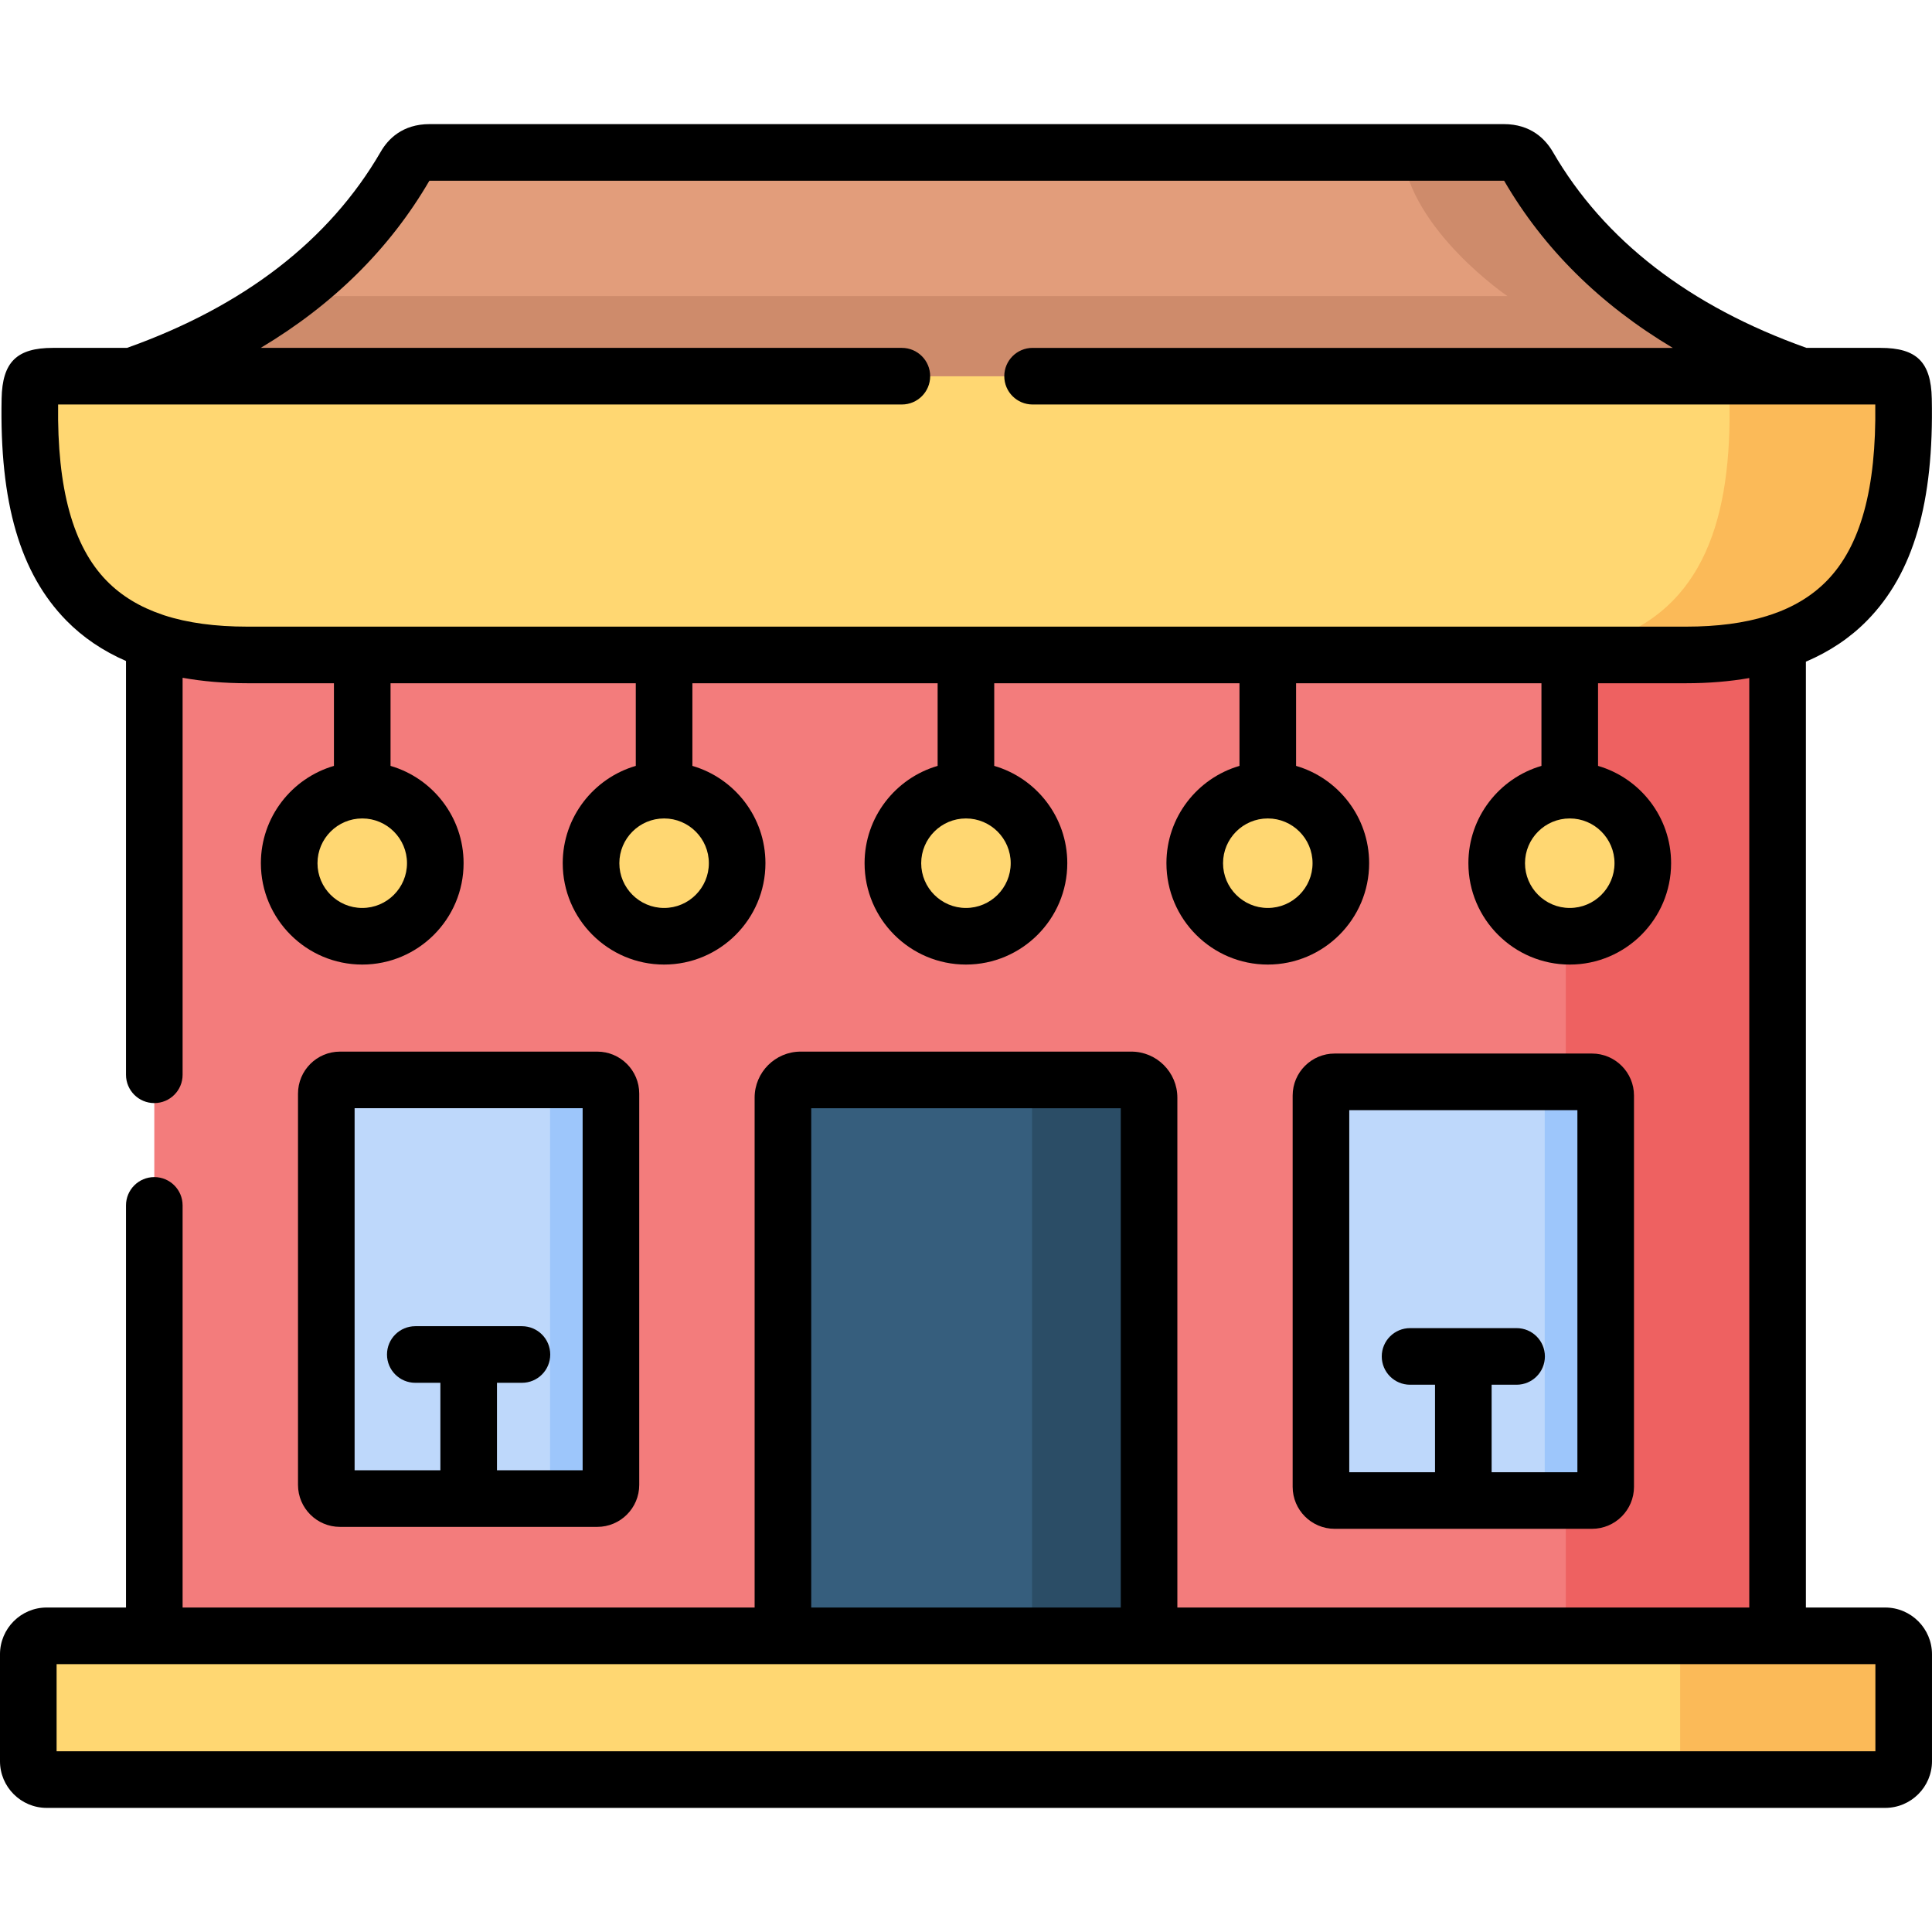 <svg id="Layer_1" enable-background="new 0 0 512 512" height="512" viewBox="0 0 512 512" width="512" xmlns="http://www.w3.org/2000/svg"><g><g><path clip-rule="evenodd" d="m255.986 129.432-215.094 40.647v263.432l215.094 19.049 215.093-19.049v-263.318z" fill="#f37c7c" fill-rule="evenodd"/></g><g><path clip-rule="evenodd" d="m207.485 290.896v142.615h97.03v-142.615c0-2.58-2.126-4.706-4.706-4.706h-87.619c-2.579 0-4.705 2.126-4.705 4.706z" fill="#365e7d" fill-rule="evenodd"/></g><g><path clip-rule="evenodd" d="m273.504 290.896v142.615h31.011v-142.615c0-2.58-2.126-4.706-4.706-4.706h-31.011c2.58 0 4.706 2.126 4.706 4.706z" fill="#2b4d66" fill-rule="evenodd"/></g><g><path clip-rule="evenodd" d="m76.637 228.758c0 10.715 8.646 19.361 19.361 19.361 10.687 0 19.361-8.646 19.361-19.361 0-10.687-8.674-19.361-19.361-19.361-10.715 0-19.361 8.674-19.361 19.361z" fill="#ffd772" fill-rule="evenodd"/></g><g><path clip-rule="evenodd" d="m175.992 248.119c10.687 0 19.361-8.646 19.361-19.361 0-10.687-8.674-19.361-19.361-19.361s-19.361 8.674-19.361 19.361c0 10.716 8.674 19.361 19.361 19.361z" fill="#ffd772" fill-rule="evenodd"/></g><g><path clip-rule="evenodd" d="m236.625 228.758c0 10.715 8.674 19.361 19.361 19.361s19.361-8.646 19.361-19.361c0-10.687-8.674-19.361-19.361-19.361s-19.361 8.674-19.361 19.361z" fill="#ffd772" fill-rule="evenodd"/></g><g><path clip-rule="evenodd" d="m316.619 228.758c0 10.715 8.674 19.361 19.361 19.361 10.715 0 19.361-8.646 19.361-19.361 0-10.687-8.646-19.361-19.361-19.361-10.687 0-19.361 8.674-19.361 19.361z" fill="#ffd772" fill-rule="evenodd"/></g><g><path clip-rule="evenodd" d="m396.641 228.758c0 10.715 8.646 19.361 19.361 19.361 10.687 0 19.361-8.646 19.361-19.361 0-10.687-8.674-19.361-19.361-19.361-10.715 0-19.361 8.674-19.361 19.361z" fill="#ffd772" fill-rule="evenodd"/></g><g><path clip-rule="evenodd" d="m12.376 471.61h487.22c2.693 0 4.904-2.183 4.904-4.876v-28.319c0-2.693-2.211-4.904-4.904-4.904h-28.517-166.564-97.03-166.593-28.516c-2.693 0-4.876 2.211-4.876 4.904v28.319c0 2.693 2.183 4.876 4.876 4.876z" fill="#ffd772" fill-rule="evenodd"/></g><g><path clip-rule="evenodd" d="m34.996 99.693 221.202 36.937 221.202-36.937c-33.08-11.537-57.543-30.077-72.369-55.674-1.587-2.721-3.713-3.628-6.52-3.628h-284.655c-2.778 0-4.932.907-6.491 3.628-14.854 25.597-39.288 44.137-72.369 55.674z" fill="#e29d7b" fill-rule="evenodd"/></g><g><path clip-rule="evenodd" d="m86.473 289.818v103.694c0 1.984 1.616 3.628 3.628 3.628h68.173c2.013 0 3.628-1.644 3.628-3.628v-103.694c0-1.984-1.616-3.628-3.628-3.628h-68.172c-2.013 0-3.629 1.644-3.629 3.628z" fill="#bed8fb" fill-rule="evenodd"/></g><g><path clip-rule="evenodd" d="m350.068 290.329v103.694c0 1.984 1.644 3.628 3.628 3.628h68.202c1.984 0 3.628-1.644 3.628-3.628v-103.694c0-1.984-1.644-3.628-3.628-3.628h-68.202c-1.984-.001-3.628 1.643-3.628 3.628z" fill="#bed8fb" fill-rule="evenodd"/></g><g><path clip-rule="evenodd" d="m409.369 290.329v103.694c0 1.984-1.644 3.628-3.628 3.628h16.158c1.984 0 3.628-1.644 3.628-3.628v-103.694c0-1.984-1.644-3.628-3.628-3.628h-16.158c1.984-.001 3.628 1.643 3.628 3.628z" fill="#9dc6fb" fill-rule="evenodd"/></g><g><path clip-rule="evenodd" d="m145.774 289.818v103.694c0 1.984-1.644 3.628-3.628 3.628h16.129c2.013 0 3.628-1.644 3.628-3.628v-103.694c0-1.984-1.616-3.628-3.628-3.628h-16.129c1.984 0 3.628 1.644 3.628 3.628z" fill="#9dc6fb" fill-rule="evenodd"/></g><g><path clip-rule="evenodd" d="m7.925 105.759c-.624 30.927 6.435 55.532 32.967 64.32 6.86 2.268 15.024 3.487 24.661 3.487h30.444 79.994 79.994 79.994 80.022 30.813c9.468 0 17.49-1.191 24.265-3.373 26.873-8.674 34.016-33.336 33.364-64.433-.113-5.499-.482-6.066-6.066-6.066h-20.976-46.148-396.257-20.976c-5.613-.001-5.981.566-6.095 6.065z" fill="#ffd772" fill-rule="evenodd"/></g><g><path clip-rule="evenodd" d="m458.323 105.759c.652 31.097-6.491 55.759-33.364 64.433-6.775 2.183-14.797 3.373-24.265 3.373h15.307 30.813c9.468 0 17.49-1.191 24.265-3.373 26.873-8.674 34.016-33.336 33.364-64.433-.113-5.499-.482-6.066-6.066-6.066h-20.976-25.172c5.613 0 5.981.567 6.094 6.066z" fill="#fbba58" fill-rule="evenodd"/></g><g><path clip-rule="evenodd" d="m414.953 248.119v38.581h6.945c1.984 0 3.628 1.644 3.628 3.628v103.694c0 1.984-1.644 3.628-3.628 3.628h-6.945v35.859h56.126v-263.316c-6.775 2.183-14.797 3.373-24.265 3.373h-30.813v35.831c10.687 0 19.361 8.674 19.361 19.361 0 10.715-8.674 19.361-19.361 19.361-.339 0-.708 0-1.048 0z" fill="#ee6161" fill-rule="evenodd"/></g><g><path clip-rule="evenodd" d="m399.476 78.461h-323.236c-11.735 8.674-25.512 15.733-41.244 21.232h396.256 11.14 35.008c-33.08-11.537-57.543-30.077-72.369-55.674-1.587-2.721-3.713-3.628-6.52-3.628h-26.929c2.41 20.778 27.894 38.07 27.894 38.07z" fill="#ce8b6b" fill-rule="evenodd"/></g><g><path clip-rule="evenodd" d="m445.256 438.415v28.319c0 2.693-2.183 4.876-4.876 4.876h59.216c2.693 0 4.904-2.183 4.904-4.876v-28.319c0-2.693-2.211-4.904-4.904-4.904h-28.517-30.643c2.665.057 4.82 2.239 4.82 4.904z" fill="#fbba58" fill-rule="evenodd"/></g><g><path d="m158.275 404.641c6.136 0 11.128-4.992 11.128-11.128v-103.695c0-6.136-4.992-11.128-11.128-11.128h-68.173c-6.136 0-11.128 4.992-11.128 11.128v103.694c0 6.136 4.992 11.128 11.128 11.128h68.173zm-64.301-110.951h60.43v95.951h-22.7v-23.184h6.616c4.143 0 7.5-3.358 7.5-7.5s-3.357-7.5-7.5-7.5h-28.262c-4.143 0-7.5 3.358-7.5 7.5s3.357 7.5 7.5 7.5h6.646v23.184h-22.73z"/><path d="m421.898 405.151c6.136 0 11.128-4.992 11.128-11.128v-103.694c0-6.136-4.992-11.128-11.128-11.128h-68.202c-6.136 0-11.128 4.992-11.128 11.128v103.694c0 6.136 4.992 11.128 11.128 11.128zm-64.33-110.951h60.458v95.951h-22.729v-23.184h6.617c4.143 0 7.5-3.358 7.5-7.5s-3.357-7.5-7.5-7.5h-28.233c-4.143 0-7.5 3.358-7.5 7.5s3.357 7.5 7.5 7.5h6.616v23.184h-22.729z"/><path d="m499.596 426.011h-21.017v-250.658c6.316-2.699 11.753-6.338 16.252-10.934 12.257-12.518 17.694-31.208 17.11-58.814-.198-9.652-4.002-13.412-13.564-13.412h-19.644c-31.027-11.053-53.647-28.513-67.222-51.953-1.956-3.353-5.8-7.35-12.998-7.35h-284.657c-7.241 0-11.065 4.025-12.979 7.365-13.598 23.434-36.219 40.896-67.214 51.938h-19.643c-9.581 0-13.393 3.76-13.593 13.414-.563 27.622 4.886 46.315 17.146 58.829 4.397 4.487 9.69 8.059 15.819 10.737v109.657c0 4.142 3.357 7.5 7.5 7.5s7.5-3.358 7.5-7.5v-105.209c5.3.952 11.016 1.445 17.161 1.445h22.944v21.905c-11.171 3.255-19.36 13.58-19.36 25.788 0 14.812 12.05 26.861 26.86 26.861s26.86-12.05 26.86-26.861c0-12.208-8.189-22.533-19.36-25.788v-21.905h64.994v21.904c-11.172 3.255-19.361 13.58-19.361 25.788 0 14.812 12.05 26.861 26.861 26.861s26.86-12.05 26.86-26.861c0-12.208-8.189-22.533-19.36-25.788v-21.905h64.993v21.905c-11.171 3.255-19.36 13.58-19.36 25.788 0 14.812 12.05 26.861 26.86 26.861 14.812 0 26.861-12.05 26.861-26.861 0-12.208-8.189-22.533-19.361-25.788v-21.904h64.994v21.905c-11.171 3.255-19.36 13.58-19.36 25.788 0 14.812 12.05 26.861 26.86 26.861 14.812 0 26.861-12.05 26.861-26.861 0-12.208-8.189-22.533-19.361-25.788v-21.904h65.022v21.905c-11.171 3.255-19.36 13.58-19.36 25.788 0 14.812 12.05 26.861 26.86 26.861s26.86-12.05 26.86-26.861c0-12.208-8.189-22.533-19.36-25.788v-21.905h23.313c5.993 0 11.575-.47 16.765-1.375v246.32h-151.563v-135.116c0-6.73-5.476-12.206-12.205-12.206h-87.62c-6.729 0-12.205 5.476-12.205 12.206v135.115h-151.592v-106.57c0-4.142-3.357-7.5-7.5-7.5s-7.5 3.358-7.5 7.5v106.569h-21.017c-6.824.001-12.376 5.565-12.376 12.405v28.319c0 6.824 5.552 12.376 12.376 12.376h487.22c6.84 0 12.404-5.552 12.404-12.376v-28.319c0-6.84-5.564-12.404-12.404-12.404zm-391.738-197.253c0 6.541-5.32 11.861-11.86 11.861s-11.86-5.321-11.86-11.861 5.32-11.861 11.86-11.861 11.86 5.321 11.86 11.861zm79.995 0c0 6.541-5.32 11.861-11.86 11.861s-11.861-5.321-11.861-11.861 5.321-11.861 11.861-11.861 11.86 5.321 11.86 11.861zm79.994 0c0 6.541-5.321 11.861-11.861 11.861s-11.86-5.321-11.86-11.861 5.32-11.861 11.86-11.861 11.861 5.321 11.861 11.861zm79.994 0c0 6.541-5.321 11.861-11.861 11.861s-11.86-5.321-11.86-11.861 5.32-11.861 11.86-11.861 11.861 5.321 11.861 11.861zm80.021 0c0 6.541-5.32 11.861-11.86 11.861s-11.86-5.321-11.86-11.861 5.32-11.861 11.86-11.861 11.86 5.321 11.86 11.861zm-362.308-62.692c-8.523 0-15.829-.989-22.003-2.993-.165-.063-.33-.124-.5-.175-5.967-2.011-10.867-4.984-14.764-8.961-8.955-9.14-13.174-24.438-12.885-46.744h223.604c4.143 0 7.5-3.358 7.5-7.5s-3.357-7.5-7.5-7.5h-169.917c19.253-11.495 34.227-26.31 44.702-44.302h.066 284.656c.033 0 .065 0 .095.001 10.44 17.979 25.413 32.798 44.69 44.302h-169.652c-4.143 0-7.5 3.358-7.5 7.5s3.357 7.5 7.5 7.5h203.731c.008 0 .016.002.023.002.009 0 .017-.002.025-.002h19.542c.305 22.295-3.904 37.591-12.854 46.732-3.917 4.001-8.849 6.988-14.864 9.002-.326.082-.644.182-.951.304-6.066 1.892-13.195 2.835-21.484 2.835h-381.26zm149.431 127.624h82.029v132.321h-82.029zm282.015 170.42h-482v-23.099h482z"/></g></g></svg>